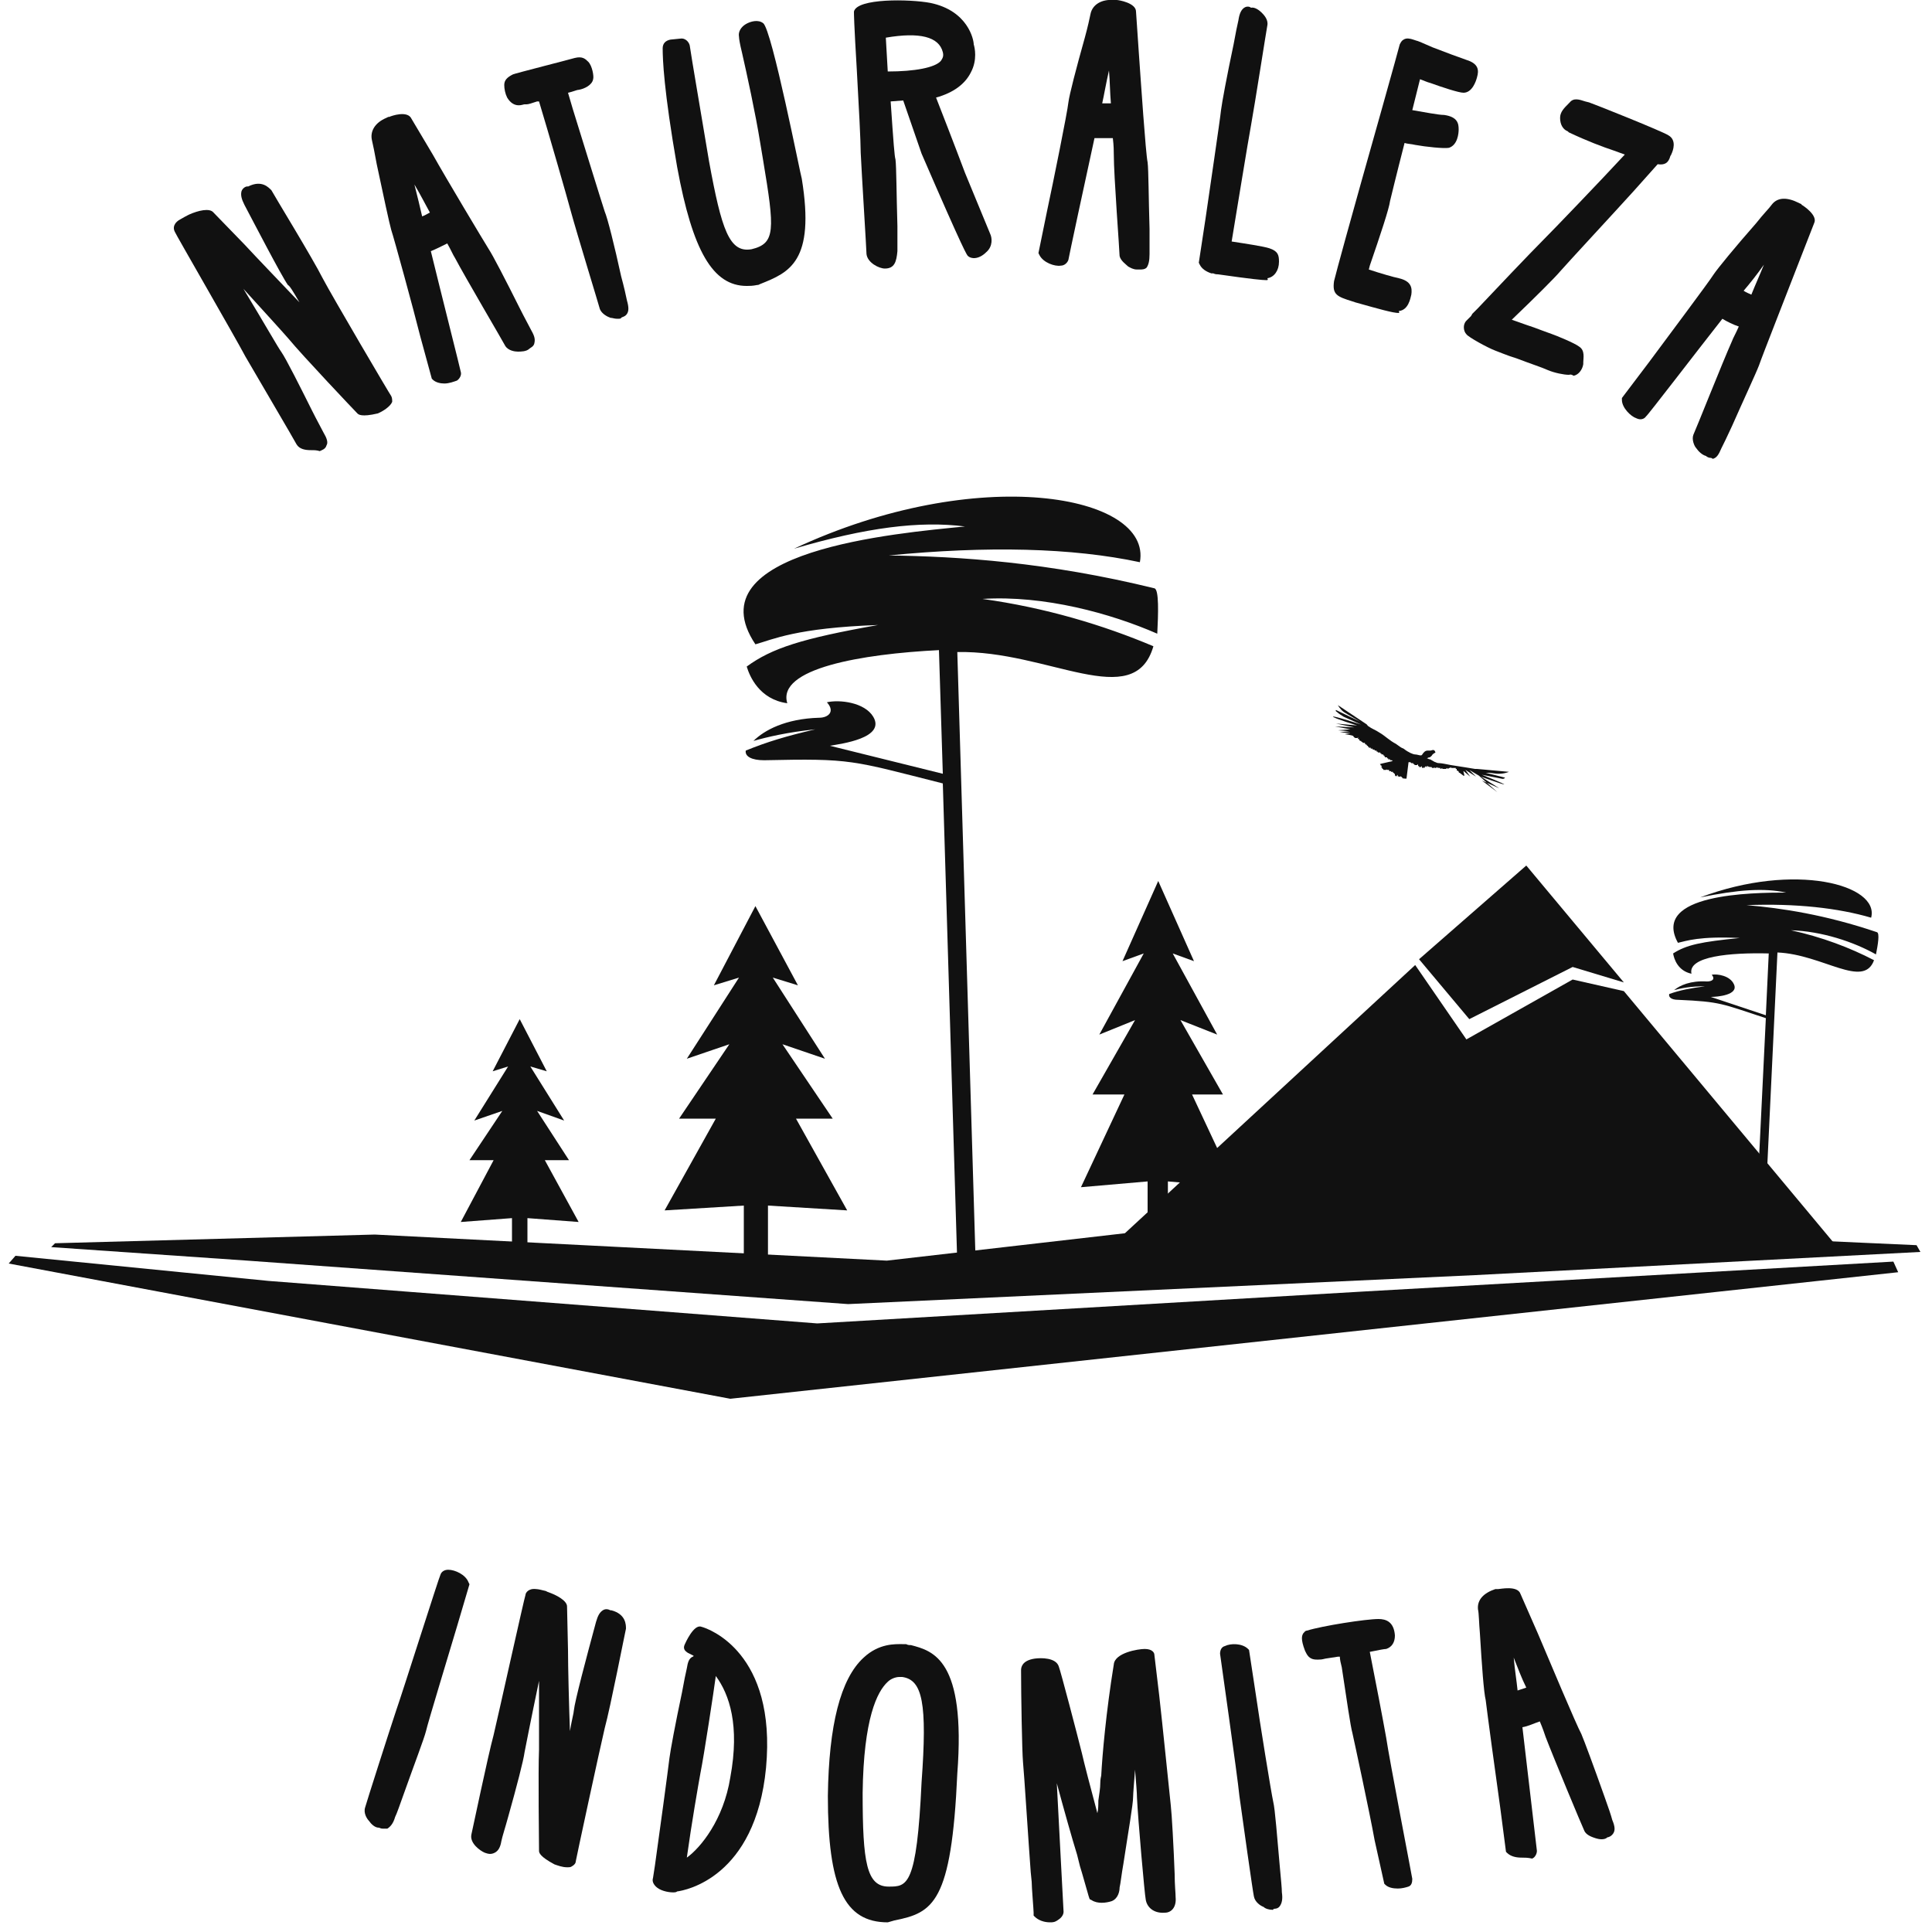 <?xml version="1.0" encoding="utf-8"?>
<!-- Generator: Adobe Illustrator 21.1.0, SVG Export Plug-In . SVG Version: 6.00 Build 0)  -->
<svg version="1.1" id="Capa_1" xmlns="http://www.w3.org/2000/svg" xmlns:xlink="http://www.w3.org/1999/xlink" x="0px" y="0px"
	 viewBox="0 0 200 200" style="enable-background:new 0 0 200 200;" xml:space="preserve">
<style type="text/css">
	.st0{fill:#111111;}
</style>
<g>
	<polygon class="st0" points="75.6,144.8 0.9,130.8 1.6,130 27.8,132.6 84.6,137 141.1,133.7 196,130.6 196.5,131.7 	"/>
	<polygon class="st0" points="56.4,120.1 58.9,120.1 55.6,115 58.4,116 54.9,110.4 56.6,110.9 53.8,105.5 51,110.9 52.6,110.4 
		49.1,116 52,115 48.6,120.1 51.1,120.1 47.7,126.5 53,126.1 53,129.9 53.8,129.9 54.6,129.9 54.6,126.1 59.9,126.5 	"/>
	<path class="st0" d="M99.1,67.5l1.9,63.2l-1.9,0.1l-1.5-49.7c-9.5-2.4-9.4-2.6-18.5-2.4c-1.3,0-2-0.4-1.9-1
		c2.2-0.9,4.2-1.5,7.2-2.2c-2.9,0.3-5,0.8-6.4,1.2c1.1-1.1,3.3-2.3,6.8-2.4c0.9,0,1.7-0.6,0.8-1.6c1.3-0.3,3.9,0,4.8,1.5
		c1.3,2.2-3.3,2.8-4.5,3l11.7,2.9l-0.4-12.8c-8,0.4-16.8,1.9-15.7,5.5c-2.9-0.4-3.9-2.8-4.2-3.8c2.6-1.9,5.7-2.9,13.6-4.3
		c-8.5,0.3-10.9,1.5-12.7,2C71.7,57,92.8,55.2,99.9,54.5c-4.7-0.6-10.2,0.1-17.7,2.3c19-8.9,37.1-5.6,35.8,1.4
		c-7-1.5-15.8-1.7-26-0.7c7.3,0.1,16.5,0.7,27.5,3.4c0.5,0.1,0.4,2.7,0.3,4.7c-4.8-2.1-11.7-4-18.1-3.6c6.5,0.9,12.5,2.7,17.7,4.9
		C117.4,73.8,108.5,67.3,99.1,67.5z"/>
	<polygon class="st0" points="190.7,129.7 168.1,102.6 162.8,101.4 151.8,107.6 146.5,99.9 112.3,131.5 157.5,130.8 	"/>
	<polygon class="st0" points="152.1,105.5 162.8,100.1 168.1,101.7 158,89.6 146.9,99.3 	"/>
	<polygon class="st0" points="123.4,113.3 126.6,113.3 122.2,105.6 126,107.1 121.4,98.7 123.6,99.5 119.9,91.2 116.2,99.5 
		118.4,98.7 113.8,107.1 117.5,105.6 113.1,113.3 116.4,113.3 111.9,122.9 118.8,122.3 118.8,128 119.9,128 120.9,128 120.9,122.3 
		127.9,122.9 	"/>
	<polygon class="st0" points="82.4,115.8 86.2,115.8 81,108.1 85.4,109.6 80,101.2 82.6,102 78.2,93.8 73.9,102 76.5,101.2 
		71.1,109.6 75.5,108.1 70.3,115.8 74.1,115.8 68.8,125.3 77,124.8 77,130.5 78.2,130.5 79.5,130.5 79.5,124.8 87.7,125.3 	"/>
	<path class="st0" d="M184,98.6l-1.5,31.5h-0.9l1.2-24.7c-4.6-1.5-4.6-1.7-9.1-1.9c-0.7,0-1-0.3-0.9-0.6c1.1-0.4,2.2-0.6,3.7-0.8
		c-1.5,0-2.5,0.2-3.2,0.4c0.6-0.5,1.7-1,3.4-0.9c0.5,0,0.9-0.2,0.5-0.7c0.6-0.1,1.9,0.1,2.3,1c0.5,1.1-1.7,1.3-2.4,1.3l5.7,1.9
		l0.3-6.4c-4-0.1-8.4,0.3-8,2.1c-1.4-0.3-1.8-1.5-1.9-2.1c1.4-0.9,2.9-1.2,6.9-1.6c-4.2-0.2-5.5,0.3-6.4,0.5
		c-2.8-5.1,7.7-5.2,11.2-5.2c-2.3-0.5-5-0.3-8.9,0.5c9.8-3.7,18.6-1.3,17.7,2.1c-3.4-1-7.8-1.5-12.9-1.3c3.6,0.3,8.2,1,13.5,2.8
		c0.3,0.1,0.1,1.3-0.1,2.3c-2.3-1.3-5.6-2.4-8.8-2.5c3.2,0.7,6.1,1.8,8.6,3.1C192.9,102.4,188.7,98.8,184,98.6z"/>
	<polygon class="st0" points="131.8,125.9 91.8,130.5 38.8,127.8 5.7,128.7 5.3,129.1 25.6,130.5 87.8,135 152.7,132 198.8,129.6 
		198.4,128.9 	"/>
	<g>
		<g>
			<g>
				<g>
					<path class="st0" d="M156.2,79.9l-3.3-0.3c-0.1,0-0.1,0-0.2,0c0,0-1.8-0.3-2.5-0.4c-0.5-0.1-1-0.2-1.2-0.2
						c-0.1,0-0.2,0-0.4-0.1c-0.1,0-0.5-0.3-0.6-0.3s-0.2-0.1-0.3-0.1c0.1,0,0.1-0.1,0.3-0.1c0.2-0.1,0.3-0.3,0.3-0.3
						c0.1-0.1,0.3-0.2,0.3-0.2l0,0l0,0c-0.1-0.3-0.2-0.3-0.5-0.2c-0.1,0-0.2,0-0.3,0c-0.3,0-0.4,0.2-0.5,0.3c0,0-0.1,0.2-0.2,0.2
						c-0.2,0-0.4-0.1-0.6-0.1c-0.2,0-0.7-0.2-1.2-0.6c-0.3-0.1-0.5-0.3-0.8-0.5c-0.6-0.3-1.1-0.8-1.6-1.1c-0.3-0.2-0.5-0.3-0.7-0.4
						c-0.4-0.2-0.5-0.3-0.5-0.3s-0.1,0-0.1-0.1c0,0-0.1,0-0.1-0.1l-3-2c0,0-0.1,0,0,0c0,0,0.2,0.4,0.6,0.7c0.3,0.2,1.7,1,1.7,1l0,0
						l-2.5-1.2c0,0-0.1,0.1,0.1,0.2c0.2,0.2,0.4,0.3,0.7,0.5l1.8,0.8c0,0,0,0,0.1,0c0,0,0,0-0.1,0c0,0-3.1-1-2.9-0.8
						c0.2,0.2,2.5,0.9,2.5,0.9c0.1,0,0,0,0,0l-2.2-0.2c-0.1,0-0.1,0,0,0l1.9,0.4c0.1,0,0.1,0,0,0l-2-0.1c-0.1,0-0.1,0,0,0l1.6,0.3
						c0.1,0,0.1,0,0,0l-1.3,0.1c-0.1,0-0.1,0,0,0l1.2,0.1c0.1,0,0.1,0,0,0l-1,0.1c-0.1,0-0.1,0,0,0l1.1,0.1c0.1,0,0.1,0,0,0
						l-0.6,0.1c-0.1,0-0.1,0,0,0c0,0,0.8,0.1,0.9,0.2c0,0.1,0.2,0.2,0.2,0.2s0.1,0,0.2,0c0,0,0.2-0.1,0.1,0l0,0c0,0-0.1,0.1,0,0.1
						h0.1c0,0,0.1,0,0,0v0.1l0.1,0.1c0,0,0.1,0,0,0l0,0h0.1c0,0,0.1,0,0,0c0,0,0,0.1,0.1,0.1l0.1,0.1h0.1l0,0h0.1V77
						c0,0,0.1,0.1,0.1,0l0,0c0,0,0,0,0,0.1h0.1l0,0v0.1h0.1l0,0c0,0,0.1,0,0,0l0,0v0.1h0.1c0,0,0.1,0,0,0v0.1c0,0,0.1,0,0.2,0l0,0
						v0.1c0,0,0.1,0,0.2,0l0,0c0,0,0.1,0,0,0l0,0v0.1c0,0,0.1,0,0.2,0l0,0c0,0,0.1,0,0,0l0,0v0.1c0,0,0.1,0,0.2,0l0,0l0,0l0,0v0.1
						h0.1l0,0c0,0,0,0.1,0.1,0.1h0.2v-0.1l0,0v0.1c0,0.1,0,0.1,0,0.1h0.1l0,0l0,0c0,0.1,0,0.1,0.1,0.1h0.1l0,0v0.1h0.1l0,0v0.1h0.1
						l0,0c0,0,0.1,0,0,0s0,0.1,0,0.1h0.2l0,0c0,0,0.1,0,0,0v0.1h0.1c0,0,0.1,0,0,0v0.1h0.2l0,0v0.1c0,0,0.1,0,0.2,0l0,0l0,0
						c0,0,0.1,0.1,0,0.1l-1.3,0.3c-0.1,0-0.1,0,0,0l0,0l0,0l0,0l0,0l0,0l0,0c0,0,0,0,0.1,0s0,0,0,0v0.1c0,0,0.1,0.1,0.1,0l0,0v0.1
						l0,0l0,0c0,0,0.1,0.1,0.1,0l0,0l-0.1,0.1c0,0,0,0.1,0.1,0.1l0,0v0.1l0,0l0,0c0,0,0,0,0.1,0l0,0l0,0l0,0v0.1c0,0,0,0,0.1,0l0,0
						l0,0h0.1l0,0l0,0l0,0l0,0l0,0c0,0,0,0,0.1,0l0.1-0.1l0,0l0,0l0,0c0,0-0.1,0.1,0,0.1c0,0,0,0,0.1,0l0,0l0,0l0,0l0,0
						c0,0,0,0,0.1,0l0,0v0.1c0,0,0.1,0.1,0.2,0l0,0l0,0l0,0v0.1l0,0h0.1h0.1l0,0V80h0.1l0,0c0,0,0.1,0,0,0v0.1h0.1l0,0l0,0v0.1
						c0,0.1,0,0.1,0,0.1h0.1l0,0v0.1c0,0,0,0,0.1-0.1l0.1-0.1l0,0v0.1v0.1l0,0l0,0c0,0,0.1,0,0.1-0.1l0,0v0.1h0.1l0,0l0,0
						c0,0,0.1,0,0.1-0.1l0.1-0.1l0,0l-0.1,0.1v0.1l0,0l0,0c0,0,0,0,0.1,0l0,0v0.1h0.1l0,0v0.1c0,0,0.1,0,0.1-0.1v-0.1
						c0-0.1,0-0.1,0,0v0.1c0,0.1,0,0.1,0.1,0.1l0,0l0,0c0,0,0,0,0-0.1l0,0v0.1h0.1l0,0v0.1c0,0,0,0,0-0.1c0,0,0-0.3,0-0.2v0.2
						c0,0.1,0,0.1,0,0.1s0,0,0-0.1v-0.1c0,0,0,0,0,0.1h0.1l0.2-1.6c0-0.1,0-0.1,0.1-0.1h0.1l0,0l0.1,0.1h0.2c0,0,0.1,0,0,0v0.1h0.1
						l0,0c0,0,0,0.1,0.1,0.1h0.2l0.1-0.1l0,0v0.1c0,0.1,0,0.1,0,0.1h0.1l0,0v0.1c0,0,0.1,0,0.2,0l0.1-0.1c0,0,0.1,0,0,0v0.1v0.1
						c0,0,0.1,0,0.1-0.1c0,0,0.1,0,0,0v0.1c0,0,0.1,0,0.1-0.1v-0.1l0,0v0.1v0.1c0,0,0.1,0,0.1-0.1l0.1-0.1l0,0l0,0
						c0,0.1,0,0.1,0,0.1l0,0l0,0c0,0,0.1,0,0.1-0.1l0,0h0.1v0.1c0,0,0.1,0,0.1-0.1l0,0c0,0,0,0.1,0.1,0.1h0.2l0,0c0,0,0.1,0,0,0
						c0,0,0,0.1,0.1,0.1s0.2,0,0.2-0.1l0,0c0-0.1,0-0.1,0,0l0,0c0,0.1,0,0.1,0.1,0.1c0,0,0.1,0,0.2-0.1l0,0l0,0l0,0
						c0,0.1,0,0.1,0,0.1s0.1,0,0.1-0.1l0.1-0.1l0,0l-0.1,0.1v0.1c0,0,0.1,0,0.2,0l0,0v0.1c0,0,0.1,0,0.2-0.1l0,0l0,0l0,0
						c0,0.1,0,0.1,0.1,0.1h0.2c0.1,0,0.1,0,0.1-0.1v-0.1l0,0v0.1c0,0.1,0,0.1,0,0.1l0.1-0.1l0,0l0.1,0.1l0.1-0.1l0,0h0.1l0.1-0.1
						l0,0c0-0.1,0-0.1,0,0l0,0c0,0.1,0,0.1,0.1,0.1l0,0h0.1h0.1l0,0c0,0,0,0,0.1,0h0.1l0,0v0.1h0.1v-0.1c0-0.1,0-0.1,0,0v0.2
						c0,0.1,0.1,0.1,0.1,0.1s0.1,0,0.1,0.1s0.1,0.1,0.1,0.1l0.4,0.3h0.1l-0.1-0.4c0-0.1,0-0.1,0.1,0l0.6,0.5c0,0,0.1,0,0,0l-0.5-0.7
						l0,0l1.1,0.7c0,0,0.1,0,0,0l-0.7-0.7l0,0l1,0.6c0,0,0.1,0,0,0l-1-0.9l0,0L155,82c0,0,0.1,0,0,0l-1.6-1.2l0,0l1.8,0.8
						c0,0,0.1,0,0,0l-1.9-1.2h-0.1c0,0,0,0,0.1,0c0,0,2.2,0.8,2.4,0.8s-2.3-1-2.3-1h-0.1h0.1l2,0.4c0.3,0.1,0.4-0.1,0.4-0.1l-2-0.5
						c-0.1,0,0,0,0,0h0.2c0.1,0,0.1,0,0.2,0c0,0,0.7,0.1,0.9,0.1C155.8,80.1,156.2,79.9,156.2,79.9L156.2,79.9z"/>
				</g>
			</g>
		</g>
	</g>
</g>
<g>
	<path class="st0" d="M46,163.2c0,0-3.9,12.1-4.6,14.1c-0.7,2.1-3.1,9.5-3.2,10c-0.1,0.5,0.6,1.4,0.9,1.4c0.3,0,0.5,0.6,1-0.7
		s2.9-7.7,3.2-8.9c0.3-1.1,3.4-11.3,3.6-12c0.2-0.7,0.9-3.1,0.9-3.1C47.6,163.2,46.2,162.7,46,163.2z"/>
	<path class="st0" d="M39.6,189.3c-0.2,0-0.3-0.1-0.4-0.1c-0.4,0-0.8-0.4-1-0.7c-0.2-0.2-0.6-0.8-0.4-1.4c0.1-0.4,2.5-7.9,3.2-10
		c0.7-2,4.5-14,4.6-14.1l0,0c0.1-0.3,0.4-0.5,0.8-0.5c0.7,0,1.8,0.5,2.1,1.3l0.1,0.2l-1.3,4.4c-0.8,2.7-3,9.9-3.2,10.8
		c-0.2,0.8-1.2,3.4-2.3,6.5c-0.4,1.1-0.7,2-0.9,2.4c-0.2,0.7-0.5,1-0.8,1.2C39.8,189.3,39.7,189.3,39.6,189.3z"/>
</g>
<g>
	<path class="st0" d="M131.7,197.7c-0.3,0-0.7-0.1-0.9-0.3c-0.3-0.1-0.9-0.5-1-1.1c-0.1-0.4-1.2-8.2-1.5-10.4
		c-0.2-2.1-2-14.6-2-14.7l0,0c0-0.3,0.1-0.7,0.5-0.8c0.6-0.3,1.8-0.3,2.4,0.3l0.1,0.1l0.7,4.6c0.4,2.8,1.6,10.2,1.8,11.1
		c0.2,0.8,0.4,3.6,0.7,6.9c0.1,1.1,0.2,2.1,0.2,2.5c0.1,0.7,0,1.1-0.2,1.4c-0.2,0.3-0.5,0.3-0.7,0.3
		C131.9,197.7,131.8,197.7,131.7,197.7z"/>
</g>
<g>
	<path class="st0" d="M108.7,199c-0.6,0-1.2-0.2-1.6-0.6l-0.1-0.1V198c0-0.3-0.2-2.6-0.2-3.2l-0.1-1c-0.2-2.6-0.7-10.5-0.8-11.4
		c-0.1-1.1-0.2-7-0.2-9.5c0-0.3,0.1-1,1.4-1.2c0.7-0.1,2.2-0.1,2.5,0.8c0.2,0.5,1.9,7,2.4,9c0.2,0.9,0.9,3.6,1.6,6.2
		c0.1-0.4,0.1-0.9,0.1-1.3c0.1-0.7,0.2-1.3,0.2-1.8c0-0.1,0-0.4,0.1-0.8c0.1-2,0.5-6.6,1.3-11.5c0.1-1.2,2.5-1.6,3.2-1.6l0,0
		c0.8,0,1,0.4,1,0.6l0.5,4.2c0.3,2.6,1.1,10.5,1.2,11.4c0.1,0.8,0.3,4.4,0.4,7.1c0,1.1,0.1,2,0.1,2.4c0.1,1.1-0.5,1.6-1.1,1.6
		c-1.2,0.1-1.9-0.6-2-1.4c-0.1-0.4-0.8-8.3-0.9-10.5c0-0.5-0.1-1.6-0.2-2.9c-0.1,1.3-0.2,2.5-0.2,2.8c0,0.8-0.5,3.6-1,6.9
		c-0.2,1.1-0.3,2.1-0.4,2.5c0,0.3-0.1,1.1-0.8,1.4c-0.6,0.2-1.5,0.3-2.1-0.1l-0.2-0.1l-0.1-0.3c-0.1-0.3-0.7-2.5-0.9-3.1l-0.3-1.2
		c-0.5-1.6-1.4-4.8-2.1-7.4c0.2,4,0.7,13.2,0.7,13.3c0,0.3-0.2,0.6-0.5,0.8C109.2,199,109,199,108.7,199z"/>
</g>
<g>
	<path class="st0" d="M58.7,193.3c-0.5,0-1-0.2-1.3-0.3c-1.5-0.8-1.6-1.2-1.6-1.4c0-0.5-0.1-8.3,0-10.5c0-1,0-4,0-7.1
		c-0.9,4.3-1.4,6.9-1.5,7.4c-0.1,0.8-0.8,3.5-1.7,6.7c-0.3,1.1-0.6,2-0.7,2.5c-0.1,0.6-0.3,1-0.7,1.2s-0.7,0.1-1,0
		c-0.5-0.2-1.6-1-1.4-1.9c0.1-0.4,1.7-8.1,2.3-10.3c0.5-2.1,3.2-14.3,3.3-14.5c0-0.2,0.3-0.7,1.1-0.6c0.2,0,0.6,0.1,1,0.2l0.2,0.1
		c0.9,0.3,2,0.9,2,1.5l0.1,4.5c0,1.8,0.1,5.7,0.2,8.4c0.2-1.2,0.4-1.9,0.4-2.1c0.1-1,1.3-5.5,2.3-9.2c0.2-0.7,0.4-1,0.7-1.2
		s0.6-0.1,0.8,0h0.1c1.5,0.4,1.5,1.5,1.5,1.9c-0.1,0.4-1.6,8.1-2.2,10.3c-0.5,2.1-3,13.7-3,13.8c0,0.2-0.2,0.4-0.4,0.5
		C59.1,193.3,58.9,193.3,58.7,193.3z"/>
</g>
<g>
	<path class="st0" d="M32.2,46.6c-0.6,0-1.2-0.1-1.5-0.6c-0.2-0.4-4.2-7.2-5.3-9.1c-1-1.9-7.3-12.8-7.3-12.9
		c-0.1-0.2-0.3-0.7,0.4-1.2c0.2-0.1,0.5-0.3,0.9-0.5l0.2-0.1c0.9-0.4,2.1-0.7,2.5-0.2l3.2,3.3c1.2,1.3,3.8,4,5.7,6
		c-0.7-1.2-1-1.7-1.2-1.8c-0.7-1-3.6-6.6-4.5-8.3c-0.3-0.6-0.4-1-0.3-1.4c0.1-0.3,0.4-0.5,0.6-0.5h0.1c1.4-0.7,2.1,0.1,2.4,0.4
		c0.2,0.4,4.3,7.1,5.3,9.1c1,1.9,7,12.1,7.1,12.2c0.1,0.2,0.1,0.4,0.1,0.6c-0.2,0.5-1,1-1.5,1.2c-1.7,0.4-2,0.1-2.1,0
		c-0.3-0.3-5.7-6-7.1-7.7c-0.6-0.7-2.7-3-4.7-5.2c2.3,3.8,3.6,6.1,3.9,6.5c0.5,0.7,2,3.7,3.2,6.1c0.5,1,1,1.9,1.2,2.3
		c0.3,0.5,0.5,1,0.3,1.3c-0.1,0.4-0.5,0.5-0.7,0.6C32.8,46.6,32.5,46.6,32.2,46.6z"/>
</g>
<g>
	<path class="st0" d="M69.7,195.9c-0.6,0-1.4-0.2-1.8-0.6c-0.3-0.3-0.4-0.6-0.3-0.9l0.2-1.3c0.4-2.8,1.4-10.2,1.5-11.1
		c0.1-0.8,0.6-3.5,1.3-6.8c0.2-1.1,0.4-2.1,0.5-2.5c0.1-0.6,0.2-1,0.6-1.2c0,0,0.1,0,0.1-0.1c-0.2-0.1-0.4-0.2-0.6-0.3
		c-0.1-0.1-0.6-0.3-0.3-0.9c0,0,0.9-2.1,1.7-1.8l0,0c0.8,0.2,7.8,2.7,6.7,14.6c-1.1,11.4-8.4,12.7-9.2,12.8
		C70,195.9,69.8,195.9,69.7,195.9z M74.1,173.5c-0.2,1.5-1.2,8.1-1.6,10.1c-0.2,1.1-0.9,5.1-1.4,8.7c1.4-1,3.8-3.9,4.5-8.3
		C76.6,178.6,75.5,175.4,74.1,173.5z"/>
</g>
<path class="st0" d="M146.2,194.5L146.2,194.5c0-0.1-2.4-12.5-2.7-14.6c-0.3-1.7-1.2-6.4-1.7-8.9c1-0.2,1.5-0.3,1.7-0.3
	c0.6-0.2,0.9-0.7,0.9-1.4c-0.1-1.4-0.9-1.7-1.7-1.7l0,0c-1.3,0-5.8,0.7-7.4,1.2c-0.2,0-0.3,0.2-0.4,0.3c-0.1,0.2-0.3,0.5,0.2,1.8
	c0.2,0.4,0.4,0.9,1.2,0.9c0.1,0,0.2,0,0.2,0c0.2,0,0.3,0,0.7-0.1l1.3-0.2c0.1,0,0.1,0,0.2,0c0,0.3,0.1,0.7,0.2,1.1
	c0.5,3.3,0.9,6.1,1.1,6.8c0.2,0.9,1.8,8.3,2.3,11.1l1,4.5l0.1,0.1c0.3,0.3,0.8,0.4,1.3,0.4c0.4,0,0.8-0.1,1.1-0.2
	C146.1,195.2,146.2,194.9,146.2,194.5z"/>
<g>
	<path class="st0" d="M91.9,199L91.9,199c-4.5,0-6.2-3.7-6.2-13.1c0.1-7.3,1.3-12.1,3.7-14.3c1.6-1.5,3.3-1.4,4-1.4h0.4
		c0.2,0.1,0.3,0.1,0.5,0.1c2.3,0.6,5.7,1.5,4.8,13.3c-0.6,13.4-2.5,14.4-6.5,15.2L91.9,199z M93.1,173.6c-0.4,0-0.9,0.2-1.2,0.5
		c-1.1,1-2.5,3.8-2.6,11.5c0,7.2,0.4,9.7,2.7,9.7c1.9,0,2.9,0,3.4-10.8l0,0c0.6-8.2,0.1-10.6-2-10.9
		C93.3,173.6,93.2,173.6,93.1,173.6z"/>
</g>
<g>
	<path class="st0" d="M157.5,192.3c-0.5,0-1.1-0.1-1.5-0.5l-0.1-0.1l-0.6-4.6c-0.4-2.8-1.4-10.2-1.5-11.1c-0.2-0.8-0.4-3.6-0.6-6.9
		c-0.1-1.1-0.1-2.1-0.2-2.5c-0.1-1,0.6-1.7,1.8-2.1h0.2h0.1c0.2,0,2-0.4,2.3,0.5l1.8,4.1c1.1,2.6,4,9.5,4.5,10.4
		c0.3,0.7,1.3,3.4,2.4,6.5c0.4,1.1,0.7,2,0.8,2.4l0,0c0.3,0.7,0.3,1.1,0.1,1.4c-0.2,0.3-0.5,0.4-0.6,0.4c-0.3,0.3-0.9,0.2-1.2,0.1
		c-0.3-0.1-1-0.3-1.2-0.8c-0.2-0.4-3.2-7.6-4-9.7c-0.1-0.3-0.3-0.9-0.6-1.6c-0.6,0.2-1.2,0.5-1.8,0.6c0.5,4.2,1.5,12.8,1.5,12.8
		c0,0.3-0.2,0.7-0.5,0.8C158.2,192.3,157.8,192.3,157.5,192.3z M157.9,191.5L157.9,191.5L157.9,191.5z M156.7,171.6
		c0.1,1.2,0.3,2.4,0.4,3.4c0.3-0.1,0.6-0.2,0.9-0.3C157.5,173.7,157.1,172.6,156.7,171.6z M156.3,165.2L156.3,165.2L156.3,165.2z"/>
</g>
<g>
	<path class="st0" d="M46,39.7c-0.4,0-0.9-0.1-1.2-0.4l-0.1-0.1l-1.2-4.4c-0.7-2.8-2.7-10.1-3-11c-0.2-0.7-0.8-3.5-1.5-6.8
		c-0.2-1.1-0.4-2.1-0.5-2.5c-0.2-0.9,0.3-1.8,1.5-2.3l0.2-0.1h0.1c0.2-0.1,1.9-0.7,2.3,0.2l2.2,3.7c1.4,2.5,5.3,9,5.8,9.8
		c0.4,0.6,1.7,3.1,3.2,6.1c0.5,1,1,1.9,1.2,2.3l0,0c0.4,0.7,0.4,1,0.3,1.4c-0.1,0.3-0.4,0.4-0.5,0.5c-0.3,0.3-0.9,0.3-1.2,0.3
		s-1-0.1-1.3-0.6c-0.2-0.4-4.2-7.2-5.2-9.1c-0.2-0.3-0.4-0.8-0.8-1.5c-0.6,0.3-1.2,0.6-1.7,0.8c1,4.1,3.1,12.4,3.1,12.5
		c0.1,0.3-0.1,0.7-0.4,0.9C47,39.5,46.5,39.7,46,39.7z M42.9,19.1c0.3,1.2,0.6,2.4,0.8,3.3c0.3-0.1,0.6-0.3,0.8-0.4
		C44,21.1,43.5,20.1,42.9,19.1z"/>
</g>
<g>
	<path class="st0" d="M117.7,27.9c-0.4,0-0.7-0.2-0.9-0.3c-0.2-0.2-0.8-0.6-0.9-1.1c0-0.5-0.6-8.3-0.6-10.5c0-0.3,0-0.9-0.1-1.7
		c-0.6,0-1.3,0-1.9,0c-0.9,4.1-2.7,12.5-2.7,12.6c-0.1,0.3-0.4,0.6-0.8,0.6c-0.6,0.1-1.8-0.3-2.2-1.1l-0.1-0.2l0.9-4.4
		c0.6-2.8,2.1-10.2,2.2-11.2c0.1-0.8,0.8-3.5,1.7-6.7c0.3-1.1,0.5-2,0.6-2.5c0.2-0.9,1.1-1.5,2.4-1.4h0.2h0.1c0.2,0,2,0.3,2,1.2
		l0.3,4.4c0.2,2.8,0.7,10.3,0.9,11.2c0.1,0.8,0.1,3.6,0.2,6.9c0,1.2,0,2.1,0,2.6l0,0c0,0.7-0.1,1.1-0.3,1.4
		c-0.2,0.2-0.5,0.2-0.7,0.2C117.8,27.9,117.7,27.9,117.7,27.9z M114.1,10.7c0.3,0,0.6,0,0.9,0c-0.1-1.1-0.1-2.3-0.2-3.4
		C114.5,8.6,114.3,9.8,114.1,10.7z M116.5,1.2L116.5,1.2L116.5,1.2z"/>
</g>
<g>
	<path class="st0" d="M177.1,47.4c-0.2,0-0.4-0.1-0.5-0.2c-0.4-0.1-0.8-0.5-1-0.8c-0.2-0.2-0.5-0.9-0.3-1.4c0.2-0.4,3.1-7.7,4-9.7
		c0.1-0.3,0.4-0.8,0.7-1.5c-0.6-0.2-1.2-0.5-1.7-0.8c-2.6,3.3-7.8,10.1-7.9,10.1c-0.2,0.3-0.6,0.4-1,0.2c-0.6-0.2-1.5-1.1-1.5-1.9
		v-0.2l2.8-3.7c1.7-2.3,6.2-8.3,6.7-9.1c0.4-0.6,2.2-2.8,4.4-5.3c0.7-0.9,1.4-1.6,1.6-1.9c0.6-0.8,1.6-0.8,2.8-0.2l0.2,0.1
		c0,0,0.1,0,0.1,0.1c0.2,0.1,1.7,1.1,1.3,1.9l-1.6,4.1c-1,2.6-3.8,9.7-4.1,10.6c-0.3,0.8-1.7,3.8-2.8,6.3c-0.5,1.1-0.9,1.9-1.1,2.3
		c-0.3,0.7-0.5,1-0.9,1.1C177.2,47.4,177.1,47.4,177.1,47.4z M180.5,30.1c0.3,0.2,0.6,0.3,0.8,0.4c0.4-1,0.9-2.1,1.3-3.1
		C181.9,28.4,181.1,29.4,180.5,30.1z"/>
</g>
<g>
	<path class="st0" d="M131.1,29c-0.4,0-1.5-0.1-5-0.6c-0.1,0-0.3,0-0.5-0.1h-0.2c-0.6-0.2-1-0.5-1.2-0.9l-0.1-0.2l0.7-4.6
		c0.4-2.8,1.5-10.2,1.6-11.2c0.1-0.8,0.6-3.5,1.3-6.8c0.2-1.1,0.4-2.1,0.5-2.5c0.1-0.7,0.3-1.1,0.6-1.3s0.6-0.1,0.7,0
		c0.4-0.1,0.9,0.3,1.1,0.5c0.2,0.2,0.7,0.7,0.6,1.3c-0.1,0.5-1.3,8.2-1.7,10.4c-0.3,1.6-1.5,9-2,12c1.3,0.2,3.3,0.5,3.9,0.7
		c0.9,0.3,1,0.7,1,1.4c0,0.9-0.5,1.6-1.2,1.7C131.3,29,131.2,29,131.1,29z"/>
</g>
<g>
	<path class="st0" d="M144.8,32.4c-0.6,0-2-0.4-4.5-1.1l-0.3-0.1c-1.6-0.5-2.1-0.7-1.9-2.1c0.1-0.5,2.2-8.1,2.8-10.2s4-14.2,4-14.3
		c0.1-0.2,0.2-0.4,0.4-0.5c0.3-0.2,0.7-0.1,1,0l0,0l0.3,0.1c0.1,0,0.8,0.3,1.7,0.7c1.3,0.5,2.9,1.1,3.5,1.3c1.3,0.4,1.3,1.1,1.1,1.8
		c-0.1,0.4-0.5,1.6-1.4,1.6c-0.5,0-2.3-0.6-3.4-1c-0.4-0.1-0.8-0.3-1.1-0.4l-0.8,3.2c1.2,0.2,2.7,0.5,3.3,0.5
		c1.4,0.2,1.5,0.9,1.5,1.5c0,0.4-0.1,1.6-1,1.9c-0.5,0.1-2.4-0.1-3.5-0.3c-0.4-0.1-0.8-0.1-1.1-0.2c-0.9,3.5-1.4,5.6-1.5,6
		c-0.1,0.8-1,3.5-2.1,6.7l-0.1,0.4c1.2,0.4,2.6,0.8,3.1,0.9c1.3,0.3,1.4,1,1.3,1.7c-0.1,0.4-0.3,1.6-1.3,1.7
		C144.9,32.4,144.8,32.4,144.8,32.4z"/>
</g>
<g>
	<path class="st0" d="M162.4,38.8c-0.5,0-1.5-0.2-2.2-0.5c-0.4-0.2-1.9-0.7-3.2-1.2c-1-0.3-1.9-0.7-2.2-0.8c-0.8-0.3-2.8-1.4-3-1.7
		c-0.3-0.3-0.4-1,0-1.4c0.1-0.1,0.3-0.3,0.5-0.5c0-0.1,0.1-0.1,0.1-0.2c0.1-0.1,0.3-0.3,0.6-0.6c1.6-1.7,5.4-5.7,6.7-7
		c1.1-1.1,6-6.2,8.5-8.9l-1.1-0.4c-1.2-0.4-2.8-1-4.7-1.9l-0.1-0.1c-0.5-0.2-0.8-0.7-0.8-1.4c0-0.6,0.4-1,0.9-1.5l0.1-0.1
		c0.4-0.5,1-0.3,1.6-0.1l0.4,0.1c0.6,0.2,7.6,3,8.2,3.4l0,0c0.9,0.5,0.5,1.6,0.3,2c0,0.1-0.1,0.1-0.1,0.2c-0.2,0.7-0.6,0.9-1.3,0.8
		l-2.5,2.8c-1.9,2.1-7,7.6-7.6,8.3c-0.5,0.6-2.5,2.6-4.9,4.9l-0.1,0.1c1.1,0.4,2.3,0.8,2.3,0.8s1.6,0.6,1.9,0.7
		c0.3,0.1,2.3,0.9,2.8,1.3c0.6,0.4,0.4,1.2,0.4,1.6v0.2c-0.1,0.6-0.5,1.1-1,1.2C162.6,38.7,162.5,38.8,162.4,38.8z M163.2,11.1
		L163.2,11.1L163.2,11.1z"/>
</g>
<g>
	<path class="st0" d="M63.9,33c-0.3,0-0.5-0.1-0.7-0.1c-0.3-0.1-0.9-0.4-1.1-0.9c-0.1-0.4-2.4-7.9-3-10.1c-0.4-1.5-2.3-8.1-3.3-11.4
		h-0.2c-0.6,0.2-0.9,0.3-1.1,0.3c-0.1,0-0.2,0-0.2,0c-0.1,0-0.3,0.1-0.6,0.1c-0.5,0-0.9-0.3-1.2-0.8c-0.2-0.4-0.3-0.9-0.3-1.3
		c0-0.5,0.3-0.8,0.9-1.1c0.2-0.1,6.1-1.6,6.4-1.7c0.8-0.2,1.1,0.1,1.4,0.4c0.4,0.4,0.6,1.5,0.5,1.8c-0.1,0.6-0.9,1-1.5,1.1
		c-0.2,0-0.6,0.2-1.1,0.3l0.5,1.7c0.9,2.9,3,9.7,3.3,10.6c0.3,0.7,1,3.5,1.7,6.7c0.3,1.1,0.5,2,0.6,2.5l0,0c0.2,0.7,0.2,1.1,0,1.4
		c-0.2,0.3-0.5,0.3-0.6,0.4C64.3,33,64.1,33,63.9,33z"/>
</g>
<g>
	<path class="st0" d="M91.6,27.8c-0.6,0-1.8-0.6-1.9-1.5c0-0.4-0.5-8.3-0.6-10.5c0-1.1-0.2-5-0.4-8.5c-0.3-5-0.3-5.9-0.3-6.1
		c0.3-1.4,5.8-1.3,7.9-0.9c3.9,0.8,4.5,3.8,4.5,4.3c0.1,0.3,0.4,1.6-0.3,2.9c-0.6,1.2-1.8,2.1-3.6,2.6c1.8,4.6,3,7.8,3,7.8l2.6,6.3
		c0.2,0.4,0.3,1.3-0.4,1.9c-0.8,0.8-1.6,0.7-1.9,0.4c-0.1-0.1-0.3-0.2-4.8-10.6l-1.9-5.5l-1.3,0.1c0.3,4.4,0.4,5.7,0.5,6
		c0.1,0.8,0.1,3.6,0.2,6.9c0,1.2,0,2.1,0,2.6C92.8,27.1,92.6,27.8,91.6,27.8L91.6,27.8z M91.9,7.4c2.8,0,4.9-0.4,5.5-1.1
		c0.2-0.3,0.3-0.5,0.2-0.9c-0.4-1.6-2.4-2.1-5.9-1.5L91.9,7.4z"/>
</g>
<g>
	<path class="st0" d="M77.3,29.6c-3.5,0-5.6-3.6-7.2-12.3c-1.4-8-1.5-11.2-1.5-12.3c0-0.5,0.3-0.8,0.8-0.9l1-0.1
		c0.5-0.1,0.9,0.3,1,0.7c0.2,1.4,1.1,6.6,2,12c1.3,7.1,2.1,9.5,4.4,9.1c2.5-0.6,2.4-2,1.2-9.2l-0.3-1.8c-0.5-3.1-1.4-7.2-1.9-9.4
		c-0.2-0.8-0.3-1.4-0.3-1.6c-0.1-0.5,0.2-1,0.7-1.3S78.5,2,79,2.4c0.9,0.6,3.9,15.9,4,16.1c1.4,8.6-1.3,9.7-4.3,10.9
		c-0.2,0.1-0.2,0.1-0.3,0.1C77.9,29.6,77.6,29.6,77.3,29.6z M69.5,5.2L69.5,5.2L69.5,5.2z M69.6,5.1L69.6,5.1L69.6,5.1z"/>
</g>
</svg>
